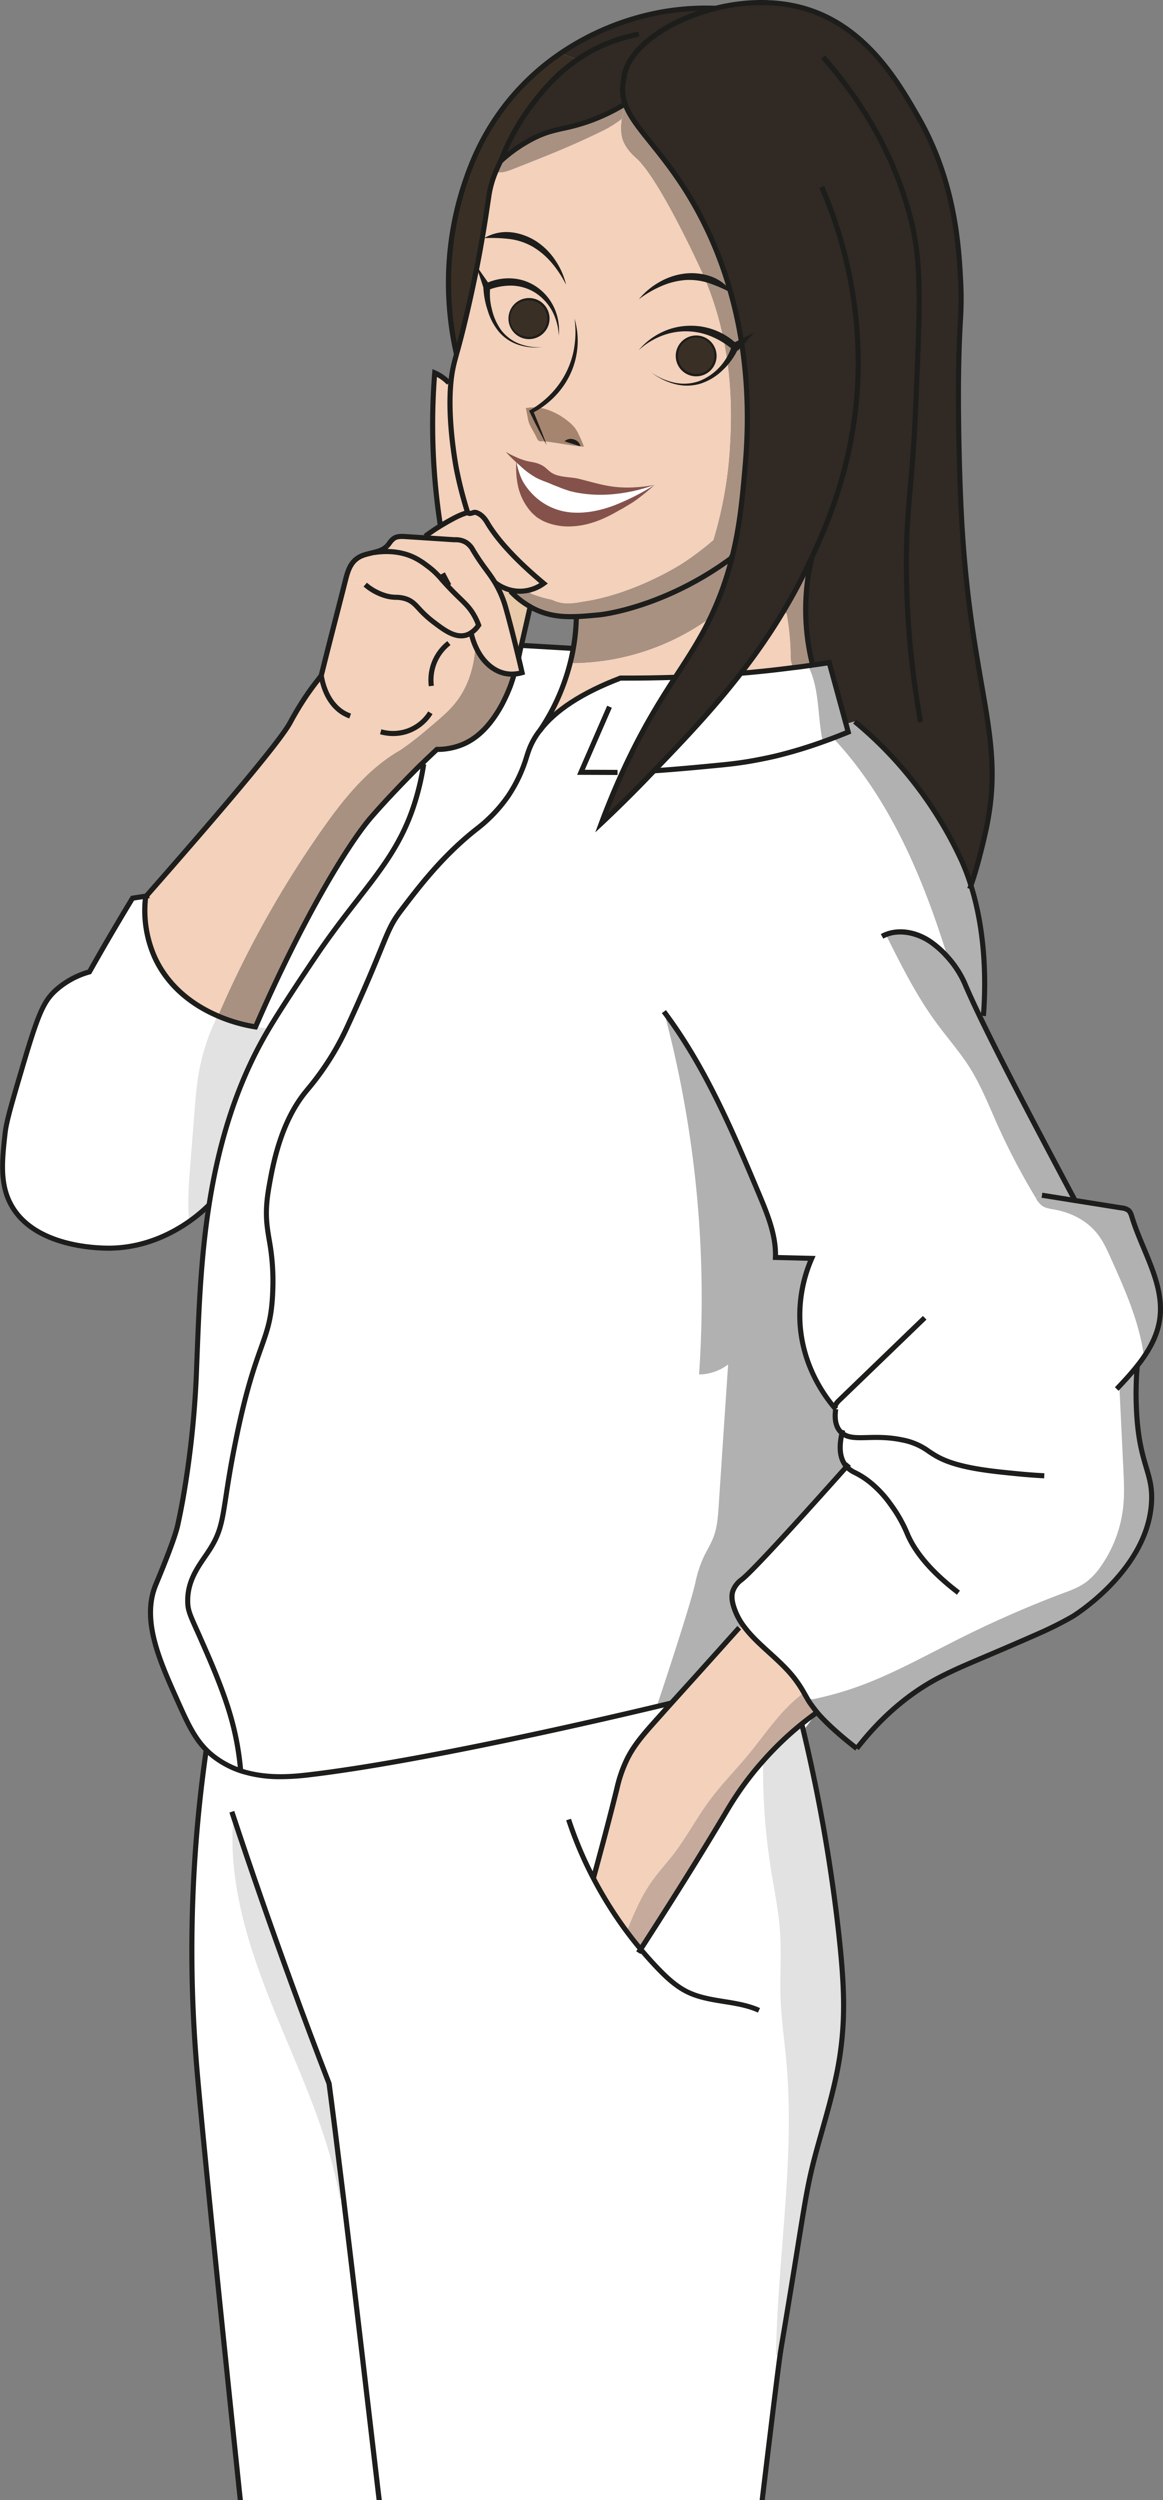 <svg xmlns="http://www.w3.org/2000/svg" viewBox="0 0 767.57 1649.98"><rect x="0" y="0" width="767.57" height="1649.98" fill="#808080" stroke="none"/><defs><style>.cls-1{fill:#fff;}.cls-2{fill:#b1b1b1;}.cls-3{fill:#302924;}.cls-4{fill:#e2e2e2;}.cls-5{fill:#a99182;}.cls-6{fill:#c6ab9d;}.cls-7{fill:#f3d1bb;}.cls-8{fill:#a6856f;}.cls-9{fill:#392f25;}.cls-10{fill:#e8c9a9;}.cls-11{fill:#1d1d1b;}.cls-12{fill:#85524b;}</style></defs><g id="PERSONAJES"><path class="cls-1" d="M514.83,1554.43c.27-2,.53-3.56.69-4.57,15.93-94.61,15.57-101.68,23.34-130.39,6-21.8,12.91-43.41,15.89-65.76,3.29-24.42,2.4-46.2-1.64-81.7a1096.45,1096.45,0,0,0-22.88-129.82l9-12.1c4.17,5.13,13.33,13.93,26.25,23.89,20.16-26,40.24-39.48,54.77-47,15.15-7.83,27.93-12.37,64.93-28.71A239.05,239.05,0,0,0,707.75,1067c4.43-2.53,49.76-32.29,52.24-75.34,1.2-20.41-8.38-24.75-10-62a218.06,218.06,0,0,1,.56-28.24,95.85,95.85,0,0,0,6.18-8.6,57.3,57.3,0,0,0,8.6-21.83c3.48-23.36-11.3-45-18.24-67.57a9.23,9.23,0,0,0-2.33-4.6,8.9,8.9,0,0,0-4.68-1.64c-10.19-1.64-20.47-3.29-30.69-4.87v-.06c-27.37-51.4-48.89-92.47-62.48-120.7l2.09-1.06c1-13,3.09-50-8.21-86.09,4.06-11.78,6.65-22.83,8.66-30.94,16.43-67.93-9.8-95.8-15.29-221.21-1.81-40.54-1.59-75.07-1.59-75.07.25-46.61,2.59-49.39,1.48-70.94-1.2-22.58-3.43-66.1-28-108.93-13-22.72-34.75-61-77.1-72.31C510.37.1,490.27,1,472,5.55V5.47a166.77,166.77,0,0,0-36.39,2.64,173.83,173.83,0,0,0-65.79,27.12,160.65,160.65,0,0,0-32.19,29c-20.05,23.75-28,47.14-32.1,59.81a211,211,0,0,0-4.24,109.84c-1.11,4.09-1.86,6.63-2.7,11.22-.44,2.48-.81,5.13-1,7.83l-1.31-.17a29.55,29.55,0,0,0-9.35-6.57,435.4,435.4,0,0,0,3.78,100.9c-3.09,1.9-6.48,4.18-10.1,6.88l-.06,1c-4.34-.28-8.71-.53-13.11-.83-2.48-.14-5.18-.25-7.33,1.05s-3.11,3.57-4.81,5.32c-2.26,2.28-5.32,3.29-8.58,4.09-3.67,1-7.6,1.59-10.69,3.74-5.29,3.59-6.77,9.66-8.27,15.53C224,399,218.43,420,212,445.81c-2.2,3.09-4.73,5.88-9.64,13a203.38,203.38,0,0,0-10.94,18.12c-4.73,8.77-26.78,36.9-95,114.5-3,.44-6.07.89-9,1.39-3.06,5-6.13,10-9.13,15.17q-10,16.92-19.27,33.44a55.79,55.79,0,0,0-22.28,12.14c-8,7.33-11.58,15.34-22.55,52.6-6.71,22.75-10,34.25-10.86,41.57-1.92,17.6-3.73,33.66,4,47.61,16.34,29.43,62.15,28.54,66.85,28.4,22.56-.69,40.18-10.08,51.48-18.18A106.2,106.2,0,0,0,138,795.22c-5.79,37.06-6.82,72.87-8.07,103.5a643.76,643.76,0,0,1-9.11,90.12c-.92,4.93-1.5,8.08-2,10.5,0,0-.76,3.79-1.59,7.55-2.28,10.19-13.45,36.7-14.45,39.09-9.5,23,2.59,50.15,14,75.54,6.51,14.53,11.16,25.09,19.43,33.33l-.05,0a924.18,924.18,0,0,0-9.27,152.86c.69,30.46,2.7,53.26,3.92,67.27,4.87,53.81,16.37,166,27.82,275H503.05C508.41,1605.39,512.9,1568.34,514.83,1554.43Zm-136-1125.6c-9.42-.56-24.14-2.29-33.57-2.84l-1.07-.25,5.75-25.34a19.51,19.51,0,0,0,2.14,1.2c9.3,4.66,18.08,5.68,28,5.32Z"/><path class="cls-2" d="M747.14,803.43c6.92,22.56,21.71,44.23,18.23,67.59a57.24,57.24,0,0,1-8.62,21.81l-2.14-.15c-3.39-22-12.6-42.53-21.72-62.8-2.34-5.23-4.73-10.46-8.21-15-6.78-9-17.43-14.54-28.49-16.53-3-.55-6.22-.9-8.66-2.74a15.52,15.52,0,0,1-3.89-4.88l4-1.85c7.28,1.15,14.5,2.29,21.77,3.49,10.21,1.59,20.47,3.24,30.68,4.88a8.91,8.91,0,0,1,4.68,1.64A9.46,9.46,0,0,1,747.14,803.43Z"/><path class="cls-2" d="M750,929.68c1.59,37.2,11.15,41.54,10,62-2.49,43-47.81,72.8-52.25,75.34a243.61,243.61,0,0,1-22.56,11.31c-37,16.33-49.8,20.87-64.94,28.69-14.54,7.52-34.61,21-54.78,47-12.9-10-22.06-18.78-26.24-23.91-3.39-4.18-5.28-7.07-5.28-7.07-.35-.55-.65-1.09-1-1.59l3.94-.05a222.9,222.9,0,0,0,30.32-8.62c20.67-7.57,40.09-18.18,59.77-28.14a717.71,717.71,0,0,1,73.85-32.86c5.53-2,11.16-4.09,15.94-7.57a44.78,44.78,0,0,0,10-10.76,83.83,83.83,0,0,0,14.64-40.14c.75-7.82.35-15.69,0-23.51q-1.27-26.44-2.54-52.79l-1.1-1c4.39-4.63,8.82-9.42,12.8-14.5A218.74,218.74,0,0,0,750,929.68Z"/><path class="cls-2" d="M625.47,631.82a65.66,65.66,0,0,1,11.06,17c2.64,6.28,6.12,13.9,10.41,22.76,13.59,28.24,35.11,69.32,62.5,120.72v.05c-7.27-1.2-14.49-2.34-21.77-3.49l-4,1.85a445.18,445.18,0,0,1-25.65-49c-5.53-12.4-10.56-25.1-17.73-36.65-6.62-10.56-14.94-19.92-22.31-30-13-17.68-22.86-37.41-32.72-57L582.1,618c10.1-5.57,23.25-2.74,32.66,4A63.89,63.89,0,0,1,625.47,631.82Z"/><path class="cls-3" d="M535.73,368c-1.3,2.69-2.49,5.13-3.59,7.47-4.73,9.86-9.86,19.22-15.19,28.14a398.31,398.31,0,0,1-27.88,40.59c-18.13,23.4-37.85,44.22-57.43,64.49-2.24,2.34-4.48,4.63-6.72,7-11.35,11.7-21.16,21.12-28,27.54,2.84-7.67,7.32-19.12,13.5-32.77,12.95-28.48,24.7-47.16,35.16-63.35,7.22-11.15,13.79-21.16,19.72-32.37,1.2-2.29,2.34-4.58,3.44-6.87A207,207,0,0,0,483,368.12c5.18-20.52,6.87-39.49,8.37-56.23,2.29-25.55,8.31-95.57-27.64-166.43-20.22-39.85-42.19-56.88-49.95-73.76a26.66,26.66,0,0,1-1.25-3.09,27.85,27.85,0,0,1-.85-16.33C412.92,33.5,439.46,13.73,472,5.56,490.26,1,510.38.08,529,5c42.33,11.3,64.09,49.6,77.09,72.31,24.55,42.83,26.79,86.35,28,108.91,1.09,21.57-1.25,24.36-1.5,71,0,0-.2,34.51,1.6,75.05,5.48,125.4,31.72,153.29,15.29,221.22-2,8.12-4.59,19.17-8.67,30.93A147,147,0,0,0,635,568.87a262,262,0,0,0-44-67,255.07,255.07,0,0,0-26.89-25.65l-5.78,1.59c-1.84-6.77-3.69-13.49-5.53-20.27l-5.53-20.17c-3.63.55-7.27,1.1-10.95,1.6a143.93,143.93,0,0,1-3.89-22.21A149.07,149.07,0,0,1,535.73,368Z"/><path class="cls-2" d="M640.81,584.41c11.31,36.05,9.26,73.11,8.22,86.1l-2.09,1c-4.29-8.86-7.77-16.48-10.41-22.76a65.66,65.66,0,0,0-11.06-17c-16.18-52-37.75-103.74-74.7-143.68l-3.19-.2c5.68-2.14,10-3.88,12.2-4.78-.49-1.79-.94-3.59-1.44-5.38l5.78-1.59A255.07,255.07,0,0,1,591,501.84a262,262,0,0,1,44,67A147,147,0,0,1,640.81,584.41Z"/><path class="cls-2" d="M536.33,438.94c3.68-.5,7.32-1.05,10.95-1.6l5.53,20.17c1.84,6.78,3.69,13.5,5.53,20.27.5,1.79.95,3.59,1.44,5.38-2.19.9-6.52,2.64-12.2,4.78l-4.23,1.55-.75-2.05c-3-15.53-1.84-32.17-8.56-46.51l-.2-1.64A21.6,21.6,0,0,0,536.33,438.94Z"/><path class="cls-2" d="M557.69,966.68a14.7,14.7,0,0,0,1,1.3c-38.5,43.18-63.5,70.22-69.38,74.65a16.23,16.23,0,0,0-5.42,6.82c-1.3,3.19-.85,6.83.1,10.16a42.62,42.62,0,0,0,7.12,14l-3.29.65c-14.84,16.58-29.68,33.06-44.52,49.6h-.05c-1.55.4-4.93,1.19-9.81,2.39v0c17.38-52.29,23.4-72.81,25.35-81.08a80.52,80.52,0,0,1,5.42-17.13c2.1-4.53,4.84-8.76,6.63-13.45,2.54-6.52,3-13.64,3.48-20.61q3.07-46.7,6.23-93.43a32.23,32.23,0,0,1-19.17,6.57,736.64,736.64,0,0,0,.24-97.06,732.81,732.81,0,0,0-23.4-142.38c27.34,36.35,45.22,78.73,62.85,120.62,5.58,13.34,11.3,27.19,10.76,41.63l23.95.6A93.46,93.46,0,0,0,528,872.71c1.59,30.28,17.78,50.6,23.56,57.27-.6,4-.85,10,2.59,14.29a7.47,7.47,0,0,0,1.59,1.55C553.06,957.07,555.25,963.2,557.69,966.68Z"/><path class="cls-4" d="M553.11,1272c4,35.51,4.93,57.27,1.64,81.67-3,22.36-9.91,44-15.88,65.79-7.77,28.69-7.42,35.76-23.36,130.38-.15,1-.4,2.54-.7,4.58l-2.64-.2c1-64.54,12.6-129,6.83-193.28-1-11.8-2.69-23.5-3.49-35.31-.15-2.19-.25-4.38-.35-6.57-.55-15.14.7-30.33-.45-45.47-.94-12.9-3.63-25.65-5.67-38.45a413,413,0,0,1-5.38-71l-1-.9a209.73,209.73,0,0,1,26.5-25.55A1095.94,1095.94,0,0,1,553.11,1272Z"/><path class="cls-5" d="M536.33,438.94a21.6,21.6,0,0,1-2.49.35c-3.64.54-7.27,1-11,1.44l-.3-2.29a17.83,17.83,0,0,1-.79-6.48,164.75,164.75,0,0,0-2.69-27L517,403.63c5.33-8.92,10.46-18.28,15.19-28.14,1.1-2.34,2.29-4.78,3.59-7.47a149.07,149.07,0,0,0-3.29,48.71A143.93,143.93,0,0,0,536.33,438.94Z"/><path class="cls-6" d="M533.94,1123s1.89,2.89,5.28,7.07c-3.09,2.19-6.48,4.73-10.06,7.62a209.73,209.73,0,0,0-26.5,25.55c-3.29,3.69-6.52,7.67-9.76,12a221.35,221.35,0,0,0-14.09,21.32c-11.26,19-28.49,47.26-56,89.89-3.29-4-6.52-8.07-9.61-12.25l.74-.55c4.39-10.66,8.87-21.36,15.39-30.83,4.68-6.87,10.36-12.94,15.44-19.52,8.47-11.15,15-23.65,23.36-34.91,8-10.91,17.63-20.57,26.19-31,11.21-13.64,21-28.88,35.16-39.44l1.1-.65c.85,1.45,1.54,2.74,2.39,4.19C533.29,1121.92,533.59,1122.46,533.94,1123Z"/><path class="cls-7" d="M530.6,1117.23l-1.1.65c-14.14,10.56-23.95,25.8-35.16,39.44-8.56,10.46-18.17,20.12-26.19,31-8.32,11.26-14.89,23.76-23.36,34.91-5.08,6.58-10.76,12.65-15.44,19.52-6.52,9.47-11,20.17-15.39,30.83l-.74.55a264.38,264.38,0,0,1-21.57-34.56c6.93-25.35,11.81-44.13,15.49-59.27a88.76,88.76,0,0,1,6.68-19.27c4.68-9.61,11.95-17.68,19.07-25.65,3.49-3.83,6.92-7.72,10.36-11.55h.05c14.84-16.54,29.68-33,44.52-49.6l3.29-.65c9.41,12.65,24.4,22.06,34,35.16A76.38,76.38,0,0,1,530.6,1117.23Z"/><path class="cls-7" d="M522.58,438.44l.3,2.29Q513,442,502.66,443.07c-4.53.45-9,.9-13.44,1.25l-.15-.1A398.31,398.31,0,0,0,517,403.63l2.15,1.29a164.75,164.75,0,0,1,2.69,27A17.83,17.83,0,0,0,522.58,438.44Z"/><path class="cls-5" d="M410.48,78.42A30.45,30.45,0,0,1,412,72.55l1.8-.85c7.76,16.88,29.73,33.91,49.95,73.76,36,70.86,29.93,140.88,27.64,166.43-1.5,16.74-3.19,35.71-8.37,56.23-2.54,1.84-5.58,4-9.16,6.42,0,0-1.4.9-2.74,1.8-40.74,26.14-75.35,29.43-75.35,29.43-5.53.5-10.61,1-15.44,1.14-10.06.4-18.93-.59-28.29-5.32a18,18,0,0,1-2.14-1.2,54.28,54.28,0,0,1-13-10.21l.2-.7a26.56,26.56,0,0,0,7.42.7,25.73,25.73,0,0,0,5.08-.8l.7,2.25a76.51,76.51,0,0,0,13.94,4.13,24.11,24.11,0,0,0,10.91,2.44,53.41,53.41,0,0,0,9.16-1.1c35.46-5.08,66.74-25.74,66.74-25.74a199.1,199.1,0,0,0,19.72-14.94,267,267,0,0,0,11-62.95c1.05-19.68,3.09-66.29-18.82-114.45-1-2.19-27.89-61.15-43.23-74.75-1.39-1.25-8.46-7.22-9.61-15.39a38.36,38.36,0,0,1,.1-9.56A5.81,5.81,0,0,1,410.48,78.42Z"/><path class="cls-7" d="M347,269.36c.45,2.14.85,4.29,1.25,6.43a24,24,0,0,0,1.14,4.23c.35.8.75,1.54,1.15,2.29.94,1.69,1.89,3.34,2.79,5,.54,1,1.24,3.14,2.34,3.74.89.49,2.59.2,3.58.29,1.7.2,3.39.4,5,.65,7.07,1,14.05,2.39,21.17,2.89a75.87,75.87,0,0,0-3.44-8,23.48,23.48,0,0,0-2.59-4.38,25.32,25.32,0,0,0-4.53-4.43,44.52,44.52,0,0,0-13.05-7.42A28.42,28.42,0,0,0,347,269.36ZM463,179c21.91,48.16,19.87,94.77,18.82,114.45a267,267,0,0,1-11,62.95,199.1,199.1,0,0,1-19.72,14.94S419.79,392,384.33,397.1a53.41,53.41,0,0,1-9.16,1.1,24.11,24.11,0,0,1-10.91-2.44,76.51,76.51,0,0,1-13.94-4.13l-.7-2.25a26.44,26.44,0,0,0,9.21-4.38c-21.06-17.63-31.32-30.38-36.7-39.19-1-1.65-3.39-6.23-8.12-7.62-1.49-.45-3.78,1.69-5.38.05a271.2,271.2,0,0,1-7.42-28.94s-6.07-31.07-3.63-56.42c.25-2.69.6-5.33,1-7.82.85-4.58,1.6-7.12,2.69-11.21,1.4-4.93,3.44-12.15,7.18-28.18,4.68-20.27,7.17-33.67,8.16-39,2-11.05,3.24-18.33,4-23.65,1.24-8.32,2-13.5,2.24-14.89a66.66,66.66,0,0,1,4.33-14.7l.75.3c3.53.6,7-.69,10.36-2,19.32-7.57,38.69-15.19,57.32-24.35a75.05,75.05,0,0,0,14.79-8.92,5.81,5.81,0,0,0-.2.9,38.36,38.36,0,0,0-.1,9.56c1.15,8.17,8.22,14.14,9.61,15.39C435.13,117.87,462,176.83,463,179Z"/><path class="cls-5" d="M473.88,374.54c3.58-2.39,6.62-4.58,9.16-6.42a207,207,0,0,1-14.29,39.74,157.72,157.72,0,0,1-89.85,29.88l-2.49-.65c.75-2.93,1.4-6,1.95-9.16a132.33,132.33,0,0,0,2-21c4.83-.15,9.91-.64,15.44-1.14,0,0,34.61-3.29,75.35-29.43C472.48,375.44,473.88,374.54,473.88,374.54Z"/><path class="cls-3" d="M381.15,39.28l-11.31-4A173.69,173.69,0,0,1,435.63,8.1,168.16,168.16,0,0,1,472,5.46v.1c-32.57,8.17-59.11,27.94-60.31,46.72a27.85,27.85,0,0,0,.85,16.33,127.19,127.19,0,0,1-23.36,11.26C373.53,85.54,365.66,84.6,353,90.82a96.44,96.44,0,0,0-22.46,15.44,147.35,147.35,0,0,1,20.17-36.65C356.39,62.09,365.91,49.74,381.15,39.28Z"/><path class="cls-7" d="M468.75,407.86c-1.1,2.29-2.24,4.58-3.44,6.87-5.93,11.21-12.5,21.22-19.72,32.37l-.15-.1q-18.53.6-36,.5c-29,11.11-44.67,23.36-53.14,34.61a141.29,141.29,0,0,0,20.07-45l2.49.65a157.72,157.72,0,0,0,89.85-29.88Z"/><path class="cls-5" d="M413.82,71.7l-1.8.85a30.45,30.45,0,0,0-1.54,5.87,75.05,75.05,0,0,1-14.79,8.92c-18.63,9.16-38,16.78-57.32,24.35-3.34,1.3-6.83,2.59-10.36,2l-.75-.3c.95-2.29,2-4.68,3.24-7.12A96.44,96.44,0,0,1,353,90.82c12.7-6.22,20.57-5.28,36.25-10.95a127.19,127.19,0,0,0,23.36-11.26A26.66,26.66,0,0,0,413.82,71.7Z"/><path class="cls-8" d="M382,286.84a75.87,75.87,0,0,1,3.44,8c-7.12-.5-14.1-1.89-21.17-2.89-1.64-.25-3.33-.45-5-.65-1-.09-2.69.2-3.58-.29-1.1-.6-1.8-2.69-2.34-3.74-.9-1.64-1.85-3.29-2.79-5-.4-.75-.8-1.49-1.15-2.29a24,24,0,0,1-1.14-4.23c-.4-2.14-.8-4.29-1.25-6.43a28.42,28.42,0,0,1,14.84,1.25A44.52,44.52,0,0,1,374.92,278a25.32,25.32,0,0,1,4.53,4.43A23.48,23.48,0,0,1,382,286.84Z"/><path class="cls-9" d="M369.84,35.24l11.31,4c-15.24,10.46-24.76,22.81-30.48,30.33a147.35,147.35,0,0,0-20.17,36.65c-1.2,2.44-2.29,4.83-3.24,7.12a66.66,66.66,0,0,0-4.33,14.7c-.2,1.39-1,6.57-2.24,14.89-.8,5.32-2,12.6-4,23.65-1,5.38-3.48,18.78-8.16,39-3.74,16-5.78,23.25-7.18,28.18A211.1,211.1,0,0,1,305.55,124c4.13-12.65,12.05-36,32.12-59.81A160.67,160.67,0,0,1,369.84,35.24Z"/><path class="cls-7" d="M358.83,385a26.44,26.44,0,0,1-9.21,4.38,25.73,25.73,0,0,1-5.08.8,26.56,26.56,0,0,1-7.42-.7,28.57,28.57,0,0,1-10.56-5.13c-4.13-6.82-8.81-11.75-14.49-21.36a13.1,13.1,0,0,0-4.88-5.18c-3-1.74-6.08-1.49-7.57-1.59-6.32-.4-12.7-.85-19.07-1.25l.05-1c3.63-2.69,7-5,10.11-6.88s5.72-3.38,8-4.58a49.57,49.57,0,0,1,9.91-4.23c1.6,1.64,3.89-.5,5.38-.05,4.73,1.39,7.12,6,8.12,7.62C327.51,354.62,337.77,367.37,358.83,385Z"/><path class="cls-10" d="M349.92,400.39c-1.89,8.47-3.83,16.88-5.78,25.35-.64,2.79-1.24,5.63-1.89,8.42-1.79-7.47-4-16.54-6.77-26.85-1.75-6.42-2.14-7.72-2.54-9a69.1,69.1,0,0,0-6.38-14,28.57,28.57,0,0,0,10.56,5.13l-.2.7A54.28,54.28,0,0,0,349.92,400.39Z"/><path class="cls-7" d="M342.25,434.16c.9,3.63,1.64,6.92,2.29,9.81a25.31,25.31,0,0,1-5.28.89,21.53,21.53,0,0,1-5.72-.35c-8.17-1.64-15.09-8-19.28-17a45.85,45.85,0,0,1-3.09-8.86l-.54-.85a17.65,17.65,0,0,0,5.28-5.23,41.5,41.5,0,0,0-2.84-6.22c-3.34-5.93-6.53-8.47-12.4-14.3-10.86-10.75-10.91-12.9-18.63-18.62a52.38,52.38,0,0,0-8.12-5.23c-4.43-2.24-13.49-5.68-27.14-3.54l-.05-.1c3.24-.79,6.33-1.79,8.57-4.08,1.69-1.74,2.79-4,4.83-5.33s4.83-1.19,7.32-1.05c4.38.3,8.76.55,13.1.85,6.37.4,12.75.85,19.07,1.25,1.49.1,4.53-.15,7.57,1.59a13.1,13.1,0,0,1,4.88,5.18c5.68,9.61,10.36,14.54,14.49,21.36a69.1,69.1,0,0,1,6.38,14c.4,1.24.79,2.54,2.54,9C338.22,417.62,340.46,426.69,342.25,434.16Z"/><path class="cls-5" d="M339.26,444.86v.1c-.6,2.14-1.44,4.93-2.64,8.17a117.07,117.07,0,0,1-5.43,11.9c-9.66,17.73-19.57,23.61-25.79,26.25a44,44,0,0,1-17.13,3.33c-2.39,2.25-5.58,5.23-9.37,8.92-.54.5-1.09,1-1.64,1.54,0,0-18.08,17.78-32.42,34.37-14.49,16.78-45.27,66.68-76.3,138.3a104.33,104.33,0,0,1-24.7-7.18l.5-1.19A684.76,684.76,0,0,1,212,548.2c14.39-20.57,30.48-40.84,52.24-53.24a193.24,193.24,0,0,0,17.13-13.19c10-8.37,15.89-13.3,20.82-20.12,3.93-5.53,10.16-16.34,11.4-33.82l.65-.3c4.19,9,11.11,15.34,19.28,17A21.53,21.53,0,0,0,339.26,444.86Z"/><path class="cls-7" d="M212,445.81C218.44,420,224,399,227.76,383.86l13.29,2A36.4,36.4,0,0,0,253.9,393c6.18,1.89,8,.6,12.9,1.89,8.07,2.19,8.17,7.17,19.52,15.74,6.83,5.18,13.9,10.46,21,8.62a11.67,11.67,0,0,0,3.29-1.45l.54.85a45.85,45.85,0,0,0,3.09,8.86l-.65.3c-1.24,17.48-7.47,28.29-11.4,33.82-4.93,6.82-10.81,11.75-20.82,20.12A193.24,193.24,0,0,1,264.26,495c-21.76,12.4-37.85,32.67-52.24,53.24a684.76,684.76,0,0,0-67.68,121.17l-.5,1.19c-.2-.1-.45-.2-.65-.29-14.44-6.28-31.37-17.63-40.83-37.85a75.92,75.92,0,0,1-6.28-40.54c.15-.15.25-.3.4-.45,68.18-77.59,90.24-105.73,95-114.49a201.71,201.71,0,0,1,11-18.13C207.29,451.69,209.83,448.9,212,445.81Z"/><path class="cls-7" d="M313.07,406.37a41.5,41.5,0,0,1,2.84,6.22,17.65,17.65,0,0,1-5.28,5.23,11.67,11.67,0,0,1-3.29,1.45c-7.12,1.84-14.19-3.44-21-8.62-11.35-8.57-11.45-13.55-19.52-15.74-4.93-1.29-6.72,0-12.9-1.89a36.4,36.4,0,0,1-12.85-7.17l-13.29-2c1.49-5.88,3-12,8.26-15.54,3.09-2.14,7-2.79,10.71-3.74l.05.1c13.65-2.14,22.71,1.3,27.14,3.54a52.38,52.38,0,0,1,8.12,5.23c7.72,5.72,7.77,7.87,18.63,18.62C306.54,397.9,309.73,400.44,313.07,406.37Z"/><path class="cls-7" d="M301.21,309.3a271.2,271.2,0,0,0,7.42,28.94,49.57,49.57,0,0,0-9.91,4.23c-2.29,1.2-5,2.74-8,4.58a434.8,434.8,0,0,1-3.79-100.9,29.63,29.63,0,0,1,9.36,6.58l1.3.15C295.14,278.23,301.21,309.3,301.21,309.3Z"/><path class="cls-4" d="M226.71,1450.61l-2.39.3c-7.57-43.48-27-83.82-43.63-124.71-16.48-40.59-30.52-83.81-26.64-127.39q18,54.32,38.45,110.46,12.17,33.46,24.7,65.84C219.74,1394,223,1420,226.71,1450.61Z"/><path class="cls-4" d="M168.54,677.74l9,1.19c-22.21,37.25-33.47,77.44-39.55,116.29a102.09,102.09,0,0,1-12.3,10.36l-1-1.45c-1-11.75,0-23.6.89-35.41.9-11.3,1.8-22.56,2.69-33.86.7-9.12,1.45-18.23,3-27.19a140,140,0,0,1,11.16-34.86l.74-2.54c.2.09.45.19.65.29A104.33,104.33,0,0,0,168.54,677.74Z"/><path class="cls-11" d="M72,825.47c-10.93,0-50.85-1.93-66-29.29-8-14.38-6.18-31-4.24-48.52.82-7.55,4.12-18.95,10.92-42,10.93-37.17,14.6-45.65,23-53.36A57.23,57.23,0,0,1,57.9,640c6.23-11.1,12.61-22.15,19-32.86,3-5.12,6.08-10.21,9.12-15.2l.4-.66.76-.13c3-.5,6-.95,9.09-1.4l1.94-.29.51,3.32-1.94.3c-2.78.41-5.56.82-8.29,1.27-2.9,4.76-5.84,9.61-8.69,14.5C73.3,619.75,66.82,631,60.5,642.25l-.34.6-.66.2a53.93,53.93,0,0,0-21.6,11.78C30,662,26.53,670.24,15.82,706.65c-6.74,22.82-10,34.11-10.8,41.29-2,17.83-3.66,33.16,3.83,46.61,15.7,28.28,60.27,27.68,65.31,27.52,22.19-.68,39.75-10.09,50.57-17.86A100.82,100.82,0,0,0,136.82,794l2.38,2.38a103.49,103.49,0,0,1-12.5,10.53c-11.21,8-29.39,17.78-52.43,18.5C73.81,825.45,73,825.47,72,825.47Z"/><path class="cls-11" d="M299.67,234.23a212.1,212.1,0,0,1-4.77-31.63A209.65,209.65,0,0,1,304,123.47c3.8-11.64,11.71-35.85,32.43-60.38a163,163,0,0,1,32.51-29.24,175.9,175.9,0,0,1,66.44-27.4,168.31,168.31,0,0,1,36.76-2.67L472,7.15a164.87,164.87,0,0,0-36,2.61,172.43,172.43,0,0,0-65.15,26.87A159.29,159.29,0,0,0,339,65.27c-20.29,24-28.07,47.81-31.8,59.24a209.54,209.54,0,0,0-4.2,109Z"/><path class="cls-11" d="M376.64,408.67c-10,0-17.7-1.73-25.34-5.58a19.4,19.4,0,0,1-2.29-1.28,55.22,55.22,0,0,1-13.31-10.47l2.44-2.32a52.18,52.18,0,0,0,12.6,9.9,18.51,18.51,0,0,0,2,1.14c8.07,4.08,16.29,5.62,27.51,5.17,4.27-.13,8.78-.54,13.55-1l1.81-.17c.33,0,34.71-3.57,74.59-29.17,1.33-.89,2.74-1.79,2.74-1.79,3.16-2.11,5.88-4.06,8.39-5.87v-.82l1.73-.05v1.68l1.63.05V369l-.69.5c-2.73,2-5.68,4.11-9.22,6.46,0,0-1.41.91-2.74,1.8-40.64,26.08-75.77,29.67-76.12,29.7l-1.81.17c-4.83.44-9.39.85-13.74,1C379.11,408.65,377.86,408.67,376.64,408.67Z"/><path class="cls-11" d="M307,338.74a270.9,270.9,0,0,1-7.47-29.11c-.06-.32-6.09-31.61-3.66-56.91.26-2.79.62-5.47,1.07-8,.75-4,1.43-6.59,2.3-9.8l.42-1.54c1.37-4.85,3.43-12.14,7.16-28.14,4.71-20.39,7.21-33.89,8.15-39,1.75-9.5,3.07-17.22,4-23.6l1.57-10.41c.35-2.3.58-3.81.67-4.47a68.6,68.6,0,0,1,4.44-15.1c.91-2.2,2-4.63,3.29-7.22l3,1.48c-1.24,2.53-2.31,4.89-3.19,7a64.76,64.76,0,0,0-4.23,14.31c-.09.64-.32,2.16-.67,4.48l-1.57,10.39c-1,6.42-2.28,14.18-4,23.72-.95,5.1-3.46,18.64-8.19,39.11-3.74,16.08-5.81,23.42-7.19,28.27l-.41,1.53c-.88,3.26-1.52,5.62-2.24,9.53-.43,2.38-.78,5-1,7.66-2.38,24.82,3.56,55.64,3.62,56a267.12,267.12,0,0,0,7.37,28.75Z"/><path class="cls-11" d="M326.43,112.27l2.49-6.6a149.4,149.4,0,0,1,20.4-37.07c5.31-7,15.19-19.95,30.87-30.71a104,104,0,0,1,17.47-9.72,110.5,110.5,0,0,1,23.71-7.28L422,24.2a107.07,107.07,0,0,0-23,7.06,99.78,99.78,0,0,0-16.9,9.41c-15.24,10.45-24.9,23.14-30.09,30a145.63,145.63,0,0,0-17.36,29.87,96.87,96.87,0,0,1,17.56-11.19c7.24-3.54,13.07-4.85,19.24-6.23a127.73,127.73,0,0,0,17.19-4.8,125.33,125.33,0,0,0,23-11.1L413.46,70a129.64,129.64,0,0,1-23.67,11.41,134.57,134.57,0,0,1-17.61,4.92c-6.23,1.39-11.61,2.59-18.48,6a95.06,95.06,0,0,0-22.07,15.17Z"/><path class="cls-11" d="M641.61,587.13l-3.19-1.06c.13-.4.27-.78.42-1.16s.26-.68.37-1c3.73-10.72,6.16-20.69,8.12-28.71l.51-2.09c9.26-38.27,4.89-63.47-1.72-101.61-5-28.92-11.25-64.91-13.61-119.13-1.78-40.12-1.6-74.79-1.6-75.14.13-23.23.77-35.71,1.25-44.82a218.42,218.42,0,0,0,.25-26c-1.23-23.12-3.49-65.81-27.77-108.17l-.17-.29C591.59,55.37,570,17.72,528.57,6.64,511.39,2.09,492,2.28,472.44,7.2c-32.53,8.15-57.92,27.58-59,45.18L410,52.17c1.23-19.31,27.13-39.6,61.58-48.24,20.09-5.05,40.08-5.24,57.82-.54,42.83,11.44,64.82,49.85,77.95,72.81l.17.29c24.68,43.05,27,86.26,28.2,109.47a222.78,222.78,0,0,1-.24,26.59c-.47,9.08-1.12,21.51-1.24,44.67,0,.34-.18,34.94,1.59,75,2.36,54,8.58,89.88,13.57,118.7,6.68,38.56,11.1,64,1.67,103L650.6,556c-2,8.08-4.43,18.14-8.2,29-.12.37-.27.76-.41,1.14S641.73,586.78,641.61,587.13Z"/><path class="cls-11" d="M185.22,1174.26a85.35,85.35,0,0,1-26.92-4,63.07,63.07,0,0,1-17.2-8.91c-12.46-9.18-17.65-20.78-25.51-38.33l-.38-.83c-11.68-26.13-23.75-53.14-14-76.88l.17-.41c3.61-8.64,12.23-29.7,14.18-38.41.85-3.72,1.59-7.47,1.59-7.48.5-2.44,1.09-5.57,2-10.49a628.22,628.22,0,0,0,9-87.1l.41-10.19c1.15-29.1,2.46-62.08,7.79-96.29,7.16-45.8,20.17-84,39.76-116.89,8.48-14.27,24.17-37.72,30.53-47.14,10.23-15.22,19.72-27.41,28.1-38.18,16.26-20.89,29.1-37.39,37.23-62.89a168.11,168.11,0,0,0,6-25.79l3.32.52a171.56,171.56,0,0,1-6.13,26.3c-8.32,26.07-21.32,42.78-37.78,63.93-8.35,10.72-17.81,22.87-28,38-6.34,9.4-22,32.79-30.43,47-19.36,32.48-32.23,70.32-39.32,115.69-5.31,34-6.61,66.89-7.76,95.9l-.4,10.19a633.35,633.35,0,0,1-9,87.57c-.9,5-1.5,8.1-2,10.55,0,0-.75,3.8-1.6,7.56-2,9-10.72,30.24-14.37,39l-.16.4c-9.24,22.39,2.54,48.74,13.93,74.21l.37.84c7.64,17.06,12.69,28.33,24.44,37a59.65,59.65,0,0,0,16.27,8.43c17.2,5.75,35.5,3.57,45.33,2.41,74.78-8.94,193.68-36.62,228.35-44.89l5.62-1.36c1.9-.46,3.31-.8,4.16-1l.84,3.26-4.21,1-5.62,1.36c-34.72,8.29-153.78,36-228.74,45A162.85,162.85,0,0,1,185.22,1174.26Z"/><rect class="cls-11" x="360.11" y="410.37" width="3.37" height="33.17" transform="translate(-85.61 763.14) rotate(-86.64)"/><path class="cls-11" d="M605.94,476.79a589.73,589.73,0,0,1-9.39-105.14c0-20.71,1.12-33.29,2.52-49.21,1.23-14.13,2.63-30.14,3.7-56.33l.25-5.85c2.41-56.52,3.61-84.89-2.69-111.68C591.17,109.34,571.55,72.42,542,38.85l2.52-2.23c29.89,34,49.76,71.41,59.05,111.19,6.4,27.24,5.19,55.76,2.78,112.59l-.25,5.85c-1.08,26.27-2.48,42.32-3.72,56.48-1.39,15.84-2.48,28.36-2.51,48.93a587.63,587.63,0,0,0,9.34,104.53Z"/><path class="cls-11" d="M431.76,510.39l-.23-3.36c15.15-1,30.23-2.45,44.37-3.83,6.53-.64,12.07-1.35,17.43-2.23.09,0,9.16-1.51,18.31-3.66a304.26,304.26,0,0,0,31.14-9.41l4.22-1.54c4.63-1.74,8.37-3.23,10.77-4.2-.11-.42-.22-.84-.34-1.26-.23-.89-.46-1.78-.71-2.67l-10.66-39c-3.16.47-6.31.94-9.51,1.37a21,21,0,0,1-2.61.37c-4.05.61-7.55,1.07-10.88,1.43-7.36.94-14,1.71-20.23,2.34l-1.11.11c-4.16.42-8.24.82-12.37,1.14l-.27-3.35c4.11-.32,8.17-.72,12.31-1.14l1.11-.1c6.2-.63,12.8-1.4,20.17-2.34,3.31-.36,6.77-.81,10.92-1.44a21.06,21.06,0,0,0,2.24-.3c3.95-.55,7.58-1.09,11.2-1.64l1.48-.22L560,477.34c.25.9.49,1.8.73,2.7s.47,1.78.72,2.67l.4,1.44-1.39.57c-2.2.9-6.55,2.65-12.24,4.8l-4.25,1.55a310.53,310.53,0,0,1-31.52,9.52c-9.26,2.17-18.45,3.69-18.54,3.7-5.43.89-11,1.61-17.64,2.26C462.06,507.93,447,509.37,431.76,510.39Z"/><path class="cls-11" d="M357.69,483.13l-2.69-2c10.19-13.54,28.31-25.37,53.88-35.17l.29-.11h.32c12,.05,24.07-.12,35.9-.5l.1,3.37c-11.76.38-23.77.54-35.7.5C385,458.73,367.45,470.15,357.69,483.13Z"/><path class="cls-11" d="M157.15,1168.82a184.36,184.36,0,0,0-6.56-35.68c-5-17.39-13.23-36.17-18.15-47.4-1.65-3.78-3-6.89-4.22-9.52-4.48-10-6-13.38-6-19.53-.13-13,6.13-22.15,11.66-30.25,1-1.4,1.89-2.76,2.75-4.09,7.17-11,8.24-18,10.83-34.87,1.35-8.84,3-19.84,6.17-35.42,6.85-34.26,12.73-50.75,17-62.79,4.49-12.6,7.19-20.2,7.74-38.38A148.72,148.72,0,0,0,176,818.46c-1.66-10-3.09-18.67-.1-35.54,2.43-13.83,7.49-42.63,24.66-63.57l1-1.25a185.16,185.16,0,0,0,17-23.85,183.5,183.5,0,0,0,9.23-17.62c11.61-25.26,17.8-40.45,21.9-50.5,5.4-13.23,7.42-18.18,13.55-26.21,12-15.8,27-35.47,48.89-53l.84-.67A96.85,96.85,0,0,0,334,524.44a94.82,94.82,0,0,0,12.1-25.84c.42-1.29.79-2.44,1.15-3.45a49.53,49.53,0,0,1,7.67-14l2.67,2.05a46.58,46.58,0,0,0-7.17,13c-.35,1-.71,2.11-1.12,3.36a97.54,97.54,0,0,1-12.52,26.71,99.7,99.7,0,0,1-21.62,22.56l-.83.66C292.76,566.82,277.92,586.3,266,602c-5.87,7.67-7.84,12.51-13.11,25.44-4.11,10.08-10.32,25.31-22,50.64a181.63,181.63,0,0,1-26.75,42.21l-1,1.23c-16.61,20.26-21.56,48.47-23.95,62-2.89,16.3-1.57,24.29.11,34.4A151.88,151.88,0,0,1,181.73,851c-.57,18.7-3.5,26.94-7.94,39.4-4.26,11.94-10.09,28.3-16.89,62.32-3.11,15.5-4.8,26.47-6.15,35.27-2.58,16.86-3.76,24.55-11.32,36.19-.88,1.35-1.83,2.74-2.8,4.16-5.25,7.69-11.2,16.39-11.08,28.32,0,5.45,1.25,8.15,5.74,18.18,1.19,2.64,2.58,5.77,4.23,9.55,5,11.3,13.25,30.22,18.3,47.82a188.38,188.38,0,0,1,6.69,36.33Z"/><path class="cls-11" d="M392.86,549.36l2.49-6.72c4-10.77,8.55-21.83,13.55-32.88,12.69-27.93,23.93-46,35.28-63.57l1.34-2.08C452.1,434,458.3,424.39,463.82,414q1.77-3.4,3.41-6.82a204.27,204.27,0,0,0,14.18-39.42c5.14-20.39,6.83-39.28,8.32-55.95,2.1-23.43,8.49-94.68-27.46-165.54-11.81-23.27-24.14-38.61-34-50.93-7.07-8.79-12.65-15.74-15.94-22.89A27.42,27.42,0,0,1,411,69.14a29.36,29.36,0,0,1-.89-17.24l3.28.76A26.1,26.1,0,0,0,414.15,68,25.39,25.39,0,0,0,415.33,71c3.13,6.79,8.6,13.59,15.52,22.2,10,12.45,22.45,27.94,34.42,51.51,36.39,71.73,29.93,143.7,27.81,167.35-1.5,16.81-3.2,35.85-8.41,56.49a207.08,207.08,0,0,1-14.41,40.06c-1.1,2.31-2.25,4.61-3.46,6.92-5.59,10.58-11.84,20.22-18.45,30.43L447,448c-11.27,17.45-22.44,35.41-35,63.13-3.91,8.63-7.54,17.28-10.84,25.78,7.85-7.51,15.29-14.89,22.59-22.42l6.72-7c19.87-20.58,39.2-41,57.31-64.37a394.13,394.13,0,0,0,27.77-40.42c5.73-9.59,10.68-18.75,15.12-28q1.17-2.49,2.5-5.23l1.08-2.24,3,1.46L536.16,371c-.88,1.83-1.71,3.55-2.49,5.21-4.49,9.36-9.49,18.61-15.27,28.29a398.14,398.14,0,0,1-28,40.76c-18.2,23.51-37.6,44-57.53,64.63l-6.72,7c-9,9.27-18.16,18.29-28.05,27.61Z"/><path class="cls-11" d="M537.25,368.64l-3-1.44c12.4-26.28,29-67.44,30.42-121.14A291,291,0,0,0,540.76,124l3.09-1.33A294.22,294.22,0,0,1,568,246.15C566.61,300.48,549.79,342.08,537.25,368.64Z"/><path class="cls-11" d="M289,347.31A436,436,0,0,1,285.24,246l.2-2.43,2.2,1a30.81,30.81,0,0,1,9.89,7L295,253.86a25.24,25.24,0,0,0-6.63-5.06,432.76,432.76,0,0,0,4,98Z"/><path class="cls-11" d="M169.57,679.6l-1.29-.2a106.59,106.59,0,0,1-25.1-7.29l-.74-.34c-13.43-5.83-31.62-17.3-41.61-38.64a77.43,77.43,0,0,1-6.42-41.44l.07-.59.41-.41a5.87,5.87,0,0,1,.4-.45c56.91-64.77,88.79-103.19,94.68-114.1l.17-.32A205.8,205.8,0,0,1,201,457.87c3.16-4.61,5.33-7.4,7.08-9.65.88-1.14,1.65-2.12,2.37-3.13,3.76-15.13,7.22-28.58,10.19-40.16,2.08-8.09,3.92-15.28,5.47-21.48s3.21-12.62,9-16.52c2.79-1.94,6.11-2.74,9.31-3.51.65-.15,1.29-.3,1.92-.47,3.35-.82,5.95-1.75,7.78-3.63l2.41,2.36c-2.66,2.71-6.23,3.76-9.37,4.54l-1.95.48c-3,.72-5.91,1.41-8.2,3-4.7,3.2-6.08,8.62-7.54,14.37-1.6,6.4-3.45,13.59-5.53,21.7-3,11.65-6.47,25.2-10.26,40.45l-.26.56c-.8,1.14-1.65,2.23-2.64,3.51-1.72,2.21-3.86,5-6.95,9.47a201.42,201.42,0,0,0-10.69,17.65l-.18.33c-6.1,11.29-37.23,48.85-95.19,114.8l0,.06a74,74,0,0,0,6.19,39.1c9.54,20.39,27,31.38,40,37l.73.34a103,103,0,0,0,22.93,6.8c29.74-68.42,60.22-119.2,76-137.52,14.23-16.45,32.34-34.29,32.52-34.47.56-.55,1.12-1.07,1.69-1.59,3.75-3.65,7-6.65,9.34-8.89l.49-.46h.67a42.2,42.2,0,0,0,16.47-3.2c9.7-4.11,17.87-12.45,25-25.5a116.66,116.66,0,0,0,5.33-11.7c1-2.62,1.82-5.25,2.59-8l3.24.91c-.79,2.85-1.67,5.57-2.68,8.29a117.63,117.63,0,0,1-5.52,12.12c-7.5,13.75-16.2,22.58-26.63,27a45.28,45.28,0,0,1-17.11,3.46c-2.33,2.18-5.34,5-8.86,8.45-.57.51-1.1,1-1.63,1.52-.19.19-18.21,17.94-32.34,34.28-15.75,18.24-46.26,69.16-76,137.86Z"/><path class="cls-11" d="M259.52,485.79a32.59,32.59,0,0,1-8.7-1.21l.89-3.24a27.74,27.74,0,0,0,16.4-.32,27.4,27.4,0,0,0,14.49-11.49l2.87,1.76a30.82,30.82,0,0,1-16.29,12.92A30.36,30.36,0,0,1,259.52,485.79Z"/><path class="cls-11" d="M343.26,391.9a29.09,29.09,0,0,1-6.51-.78,30.29,30.29,0,0,1-11.21-5.43l2-2.68a26.93,26.93,0,0,0,9.94,4.84,24.8,24.8,0,0,0,6.93.65A25.11,25.11,0,0,0,356,384.85c-16.58-14.06-28.47-26.9-35.35-38.17l-.26-.43c-1-1.74-3.15-5.35-6.89-6.45a4.58,4.58,0,0,0-1.07.28c-1.26.4-3.36,1.07-5-.67l2.41-2.34c.19.19.51.16,1.61-.2a5,5,0,0,1,3.05-.29c5,1.47,7.69,6,8.83,8l.24.4c6.92,11.33,19.14,24.38,36.34,38.77l1.65,1.38-1.73,1.27A28.33,28.33,0,0,1,350,391a27.41,27.41,0,0,1-5.4.84C344.18,391.89,343.72,391.9,343.26,391.9Z"/><path class="cls-11" d="M281.6,355.28l-2-2.71c3.57-2.64,7-5,10.23-6.95s5.85-3.46,8.12-4.64a51.06,51.06,0,0,1,10.27-4.37l.83,3.26A48.11,48.11,0,0,0,299.5,344c-2.17,1.14-4.84,2.66-7.92,4.53S285.1,352.69,281.6,355.28Z"/><path class="cls-11" d="M294.81,387.2c-1.45-2.65-2.85-5.3-4.2-7.9l3-1.55c1.34,2.58,2.73,5.21,4.17,7.84Z"/><path class="cls-11" d="M337.7,446.6a21.85,21.85,0,0,1-4.51-.44c-8.48-1.7-15.94-8.24-20.45-17.92a47.18,47.18,0,0,1-3.2-9.18l3.27-.78a44.28,44.28,0,0,0,3,8.53c4.07,8.71,10.66,14.56,18.09,16.05a19.6,19.6,0,0,0,5.29.32,23.68,23.68,0,0,0,3.38-.45c-.56-2.47-1.19-5.21-1.92-8.17-2.26-9.39-4.47-18.16-6.77-26.82-1.69-6.22-2.11-7.6-2.52-8.88a67.57,67.57,0,0,0-6.21-13.64c-1.79-3-3.72-5.6-5.77-8.4a148.71,148.71,0,0,1-8.73-13,11.32,11.32,0,0,0-4.27-4.58,11.78,11.78,0,0,0-5.93-1.34l-.91,0-9.19-.61-9.88-.64-6.73-.44c-2.12-.13-4.25-.26-6.38-.41-2.48-.15-4.68-.19-6.33.81a11.29,11.29,0,0,0-2.63,2.8,23.86,23.86,0,0,1-1.87,2.26l-2.41-2.34a21,21,0,0,0,1.59-1.94,13.77,13.77,0,0,1,3.55-3.64c2.71-1.64,5.95-1.45,8.32-1.31l6.37.42,6.74.43,9.89.65,9.18.6.78,0a15.09,15.09,0,0,1,7.52,1.78,14.74,14.74,0,0,1,5.52,5.83,145.23,145.23,0,0,0,8.51,12.65c2.1,2.86,4.07,5.57,5.94,8.65a70.9,70.9,0,0,1,6.53,14.33c.43,1.34.86,2.76,2.57,9.06,2.31,8.7,4.53,17.49,6.79,26.89.89,3.64,1.64,6.94,2.29,9.84l.35,1.55-1.53.44a26.62,26.62,0,0,1-5.63,1C338.78,446.58,338.23,446.6,337.7,446.6Z"/><path class="cls-11" d="M304.37,421.32c-6.77,0-13.25-4.92-19.06-9.33a70.4,70.4,0,0,1-10.13-9.3c-2.92-3.13-4.67-5-8.82-6.15a20.72,20.72,0,0,0-5.05-.65,27.29,27.29,0,0,1-7.9-1.26,37.89,37.89,0,0,1-13.45-7.5l2.19-2.56a34.53,34.53,0,0,0,12.25,6.84,23.47,23.47,0,0,0,7,1.12,24,24,0,0,1,5.8.75c5.09,1.39,7.32,3.79,10.41,7.12a69,69,0,0,0,9.7,8.91c6.47,4.91,13.16,10,19.58,8.33a10.37,10.37,0,0,0,2.81-1.24,15.25,15.25,0,0,0,4.29-4.06,40,40,0,0,0-2.42-5.15c-2.64-4.69-5.15-7.13-9.3-11.16-.87-.84-1.8-1.75-2.82-2.76-4.52-4.48-7.17-7.46-9.29-9.86A51,51,0,0,0,281,374.8l-.59-.43a46.33,46.33,0,0,0-7.27-4.64c-7.4-3.74-16.43-4.91-26.14-3.38l-.52-3.33c10.41-1.63,20.15-.36,28.16,3.7a49.55,49.55,0,0,1,7.76,4.93l.59.44a54,54,0,0,1,9.67,9.09c2.1,2.36,4.71,5.29,9.15,9.7,1,1,1.94,1.9,2.8,2.74,4.22,4.1,7,6.8,9.88,11.92a41.74,41.74,0,0,1,3,6.49l.29.81-.49.7a18.92,18.92,0,0,1-5.79,5.72,13.36,13.36,0,0,1-3.75,1.64A13.55,13.55,0,0,1,304.37,421.32Z"/><path class="cls-11" d="M283,452.94a33,33,0,0,1,2.05-16.27,32.49,32.49,0,0,1,10.18-13.54l2.09,2.63a29.15,29.15,0,0,0-9.14,12.15,29.49,29.49,0,0,0-1.84,14.61Z"/><path class="cls-11" d="M230.51,474.18a30.45,30.45,0,0,1-4.86-2.32c-10.72-6.55-14.18-19-15.29-25.78l3.32-.54c1,6.25,4.16,17.6,13.71,23.43a25.57,25.57,0,0,0,4.29,2Z"/><path class="cls-11" d="M343.89,434.54l-3.28-.76c.33-1.4.64-2.81.95-4.22s.62-2.81.94-4.2l.95-4.11c1.62-7.08,3.24-14.14,4.83-21.23l3.28.74c-1.58,7.09-3.21,14.15-4.83,21.24l-1,4.12q-.48,2.07-.93,4.17C344.53,431.71,344.22,433.13,343.89,434.54Z"/><path class="cls-11" d="M708,793.07c-31.78-59.63-50.48-95.75-62.53-120.78-4.29-8.89-7.81-16.57-10.44-22.84a63.67,63.67,0,0,0-10.77-16.51,62,62,0,0,0-10.43-9.52c-8.2-5.9-20.93-9.41-30.87-3.92l-1.63-3c9.87-5.45,23.4-3.82,34.47,4.14a66.07,66.07,0,0,1,11,10,67.24,67.24,0,0,1,11.35,17.43c2.61,6.22,6.1,13.85,10.37,22.69,12,25,30.72,61.07,62.47,120.66Z"/><path class="cls-11" d="M650.71,670.65l-3.36-.27c1.42-17.68,2.26-52.3-8.14-85.47a146.65,146.65,0,0,0-5.72-15.36A260,260,0,0,0,589.76,503a254.19,254.19,0,0,0-26.71-25.48l2.14-2.6a261.5,261.5,0,0,1,71.38,93.3,151.1,151.1,0,0,1,5.85,15.71C653,617.62,652.15,652.72,650.71,670.65Z"/><path class="cls-11" d="M738.22,917.92l-2.38-2.38.31-.33c.15-.16.29-.32.44-.47,4-4.21,8.62-9.18,12.66-14.33a88.93,88.93,0,0,0,6.07-8.48c4.58-7.27,7.32-14.19,8.38-21.17,2.36-15.81-3.83-30.65-10.39-46.36-2.78-6.67-5.66-13.56-7.78-20.47-.5-1.68-.94-3-1.85-3.82a7.59,7.59,0,0,0-3.81-1.24c-10.23-1.64-20.49-3.29-30.69-4.88-7.28-1.19-14.5-2.34-21.77-3.49l.53-3.32c7.27,1.15,14.5,2.29,21.77,3.49,10.2,1.59,20.46,3.23,30.67,4.88a10.26,10.26,0,0,1,5.53,2c1.71,1.51,2.36,3.74,2.84,5.37,2.07,6.73,4.91,13.55,7.67,20.14,6.44,15.45,13.11,31.41,10.61,48.16-1.13,7.45-4,14.8-8.86,22.46a92.62,92.62,0,0,1-6.28,8.78c-4.12,5.25-8.82,10.29-12.89,14.59l-.36.38Z"/><path class="cls-11" d="M566.79,1155l-2.66-2.06c16.22-20.9,34.84-36.88,55.34-47.48,9.18-4.74,17.3-8.19,30.75-13.91,8.73-3.71,19.59-8.33,34.28-14.82a237.85,237.85,0,0,0,22.4-11.22c.5-.28,48.86-29.91,51.41-74,.54-9.25-1.2-15.09-3.39-22.5-2.55-8.58-5.72-19.25-6.58-39.29a220.2,220.2,0,0,1,.56-28.45l3.35.29a216.89,216.89,0,0,0-.54,28c.84,19.63,3.94,30.08,6.43,38.49,2.29,7.71,4.1,13.81,3.53,23.64-2.65,45.83-52.59,76.43-53.09,76.71a240.56,240.56,0,0,1-22.71,11.39c-14.72,6.49-25.6,11.12-34.34,14.84-13.37,5.68-21.45,9.12-30.51,13.8C601,1118.85,582.7,1134.51,566.79,1155Z"/><path class="cls-11" d="M689.13,975.69c-6.47-.34-13.14-.86-19.81-1.55-11.8-1.19-24-2.42-35.19-5.23-12.22-3.07-17.47-6.57-22.1-9.66A41.19,41.19,0,0,0,595.19,952c-8.91-1.9-16.56-1.7-22.7-1.54-7.53.19-13.49.35-17.83-3.36a8.92,8.92,0,0,1-1.84-1.8c-2.91-3.68-3.9-8.92-2.92-15.57l3.33.5c-.84,5.68-.09,10.06,2.25,13a5.88,5.88,0,0,0,1.26,1.23c3.46,2.95,8.58,2.82,15.66,2.63,6.32-.16,14.19-.36,23.49,1.61a44.49,44.49,0,0,1,18,7.75c4.62,3.08,9.39,6.27,21.05,9.2,10.95,2.75,23,4,34.71,5.14,6.62.69,13.23,1.2,19.64,1.53Z"/><path class="cls-11" d="M550.17,930.91c-.84-1.25-1.66-3.91,2.22-7.67q14.15-13.62,28.27-27.27t28.46-27.46l2.33,2.42L583,898.39Q568.88,912,554.73,925.66c-1.13,1.09-2.27,2.63-1.76,3.39Z"/><path class="cls-11" d="M550.29,931.08c-8.3-9.6-22.47-29.93-24-58.28a95.47,95.47,0,0,1,6.94-40.7l-23.19-.58.06-1.7c.54-14.21-5.14-27.79-10.63-40.93-17.37-41.27-35.33-83.94-62.64-120.25l2.69-2c27.56,36.65,45.61,79.52,63.06,121,5.16,12.36,11,26.3,10.92,40.65l24.78.62-1,2.29a92.33,92.33,0,0,0-7.63,41.47c1.44,27.35,15.12,47,23.15,56.26Z"/><path class="cls-11" d="M631.57,1052.49c-17-12.93-28.45-26-34.09-39l-.2-.48a89.63,89.63,0,0,0-10.47-18.62l-.23-.31a71,71,0,0,0-12.82-14,52.85,52.85,0,0,0-10-6.54,20.42,20.42,0,0,1-6.33-4.45,17.78,17.78,0,0,1-1.12-1.45c-3.71-5.31-4.45-12.78-2.2-22.22a17.65,17.65,0,0,1,.47-2.07l3.24.93a14.13,14.13,0,0,0-.41,1.78q-3.06,12.9,1.66,19.65a12.77,12.77,0,0,0,.88,1.15,17.13,17.13,0,0,0,5.38,3.7,55.05,55.05,0,0,1,10.56,6.92,73.91,73.91,0,0,1,13.4,14.57l.24.32a93.85,93.85,0,0,1,10.85,19.29l.19.47c5.4,12.42,16.52,25.1,33,37.67Z"/><path class="cls-11" d="M564.43,1155.32c-13.55-10.47-22.59-19.35-26.52-24.17-3.4-4.21-5.3-7.1-5.38-7.22-.25-.39-.46-.76-.67-1.12l-.31-.53c-.44-.75-.83-1.44-1.23-2.14l-1.17-2.05a75.46,75.46,0,0,0-5.39-8.33c-4.78-6.51-11.06-12.23-17.14-17.76s-12.13-11-16.86-17.39a44.33,44.33,0,0,1-7.4-14.54c-1.27-4.49-1.28-8.18,0-11.25a17.54,17.54,0,0,1,6-7.55c3.84-2.89,19-18.17,69.11-74.41.58-.58,1-1.09,1.51-1.65l2.58,2.15c-.53.64-1.06,1.22-1.64,1.81-40.34,45.25-63.76,70.44-69.55,74.81a14.31,14.31,0,0,0-4.88,6.1c-1,2.36-.91,5.33.16,9.08a40.94,40.94,0,0,0,6.85,13.45c4.53,6.09,10.31,11.34,16.42,16.9s12.62,11.47,17.6,18.26a78.55,78.55,0,0,1,5.59,8.65c.41.69.8,1.38,1.19,2.07s.76,1.36,1.18,2.08l.33.56c.19.32.38.65.59,1,0,0,1.88,2.86,5.16,6.91,3.81,4.68,12.64,13.34,26,23.64Z"/><path class="cls-11" d="M393.28,1240l-3.25-.89c6.58-24.08,11.64-43.45,15.48-59.21a90.93,90.93,0,0,1,6.79-19.61c4.72-9.69,12-17.82,19-25.68l.31-.36q3.56-3.91,7-7.84L457,1106.13q14.81-16.49,29.61-33l2.51,2.25q-14.81,16.55-29.61,33l-18.29,20.31c-2.33,2.62-4.68,5.25-7,7.85l-.31.35c-6.88,7.69-14,15.65-18.5,24.91a86.32,86.32,0,0,0-6.55,18.92C404.93,1196.53,399.86,1215.93,393.28,1240Z"/><path class="cls-11" d="M422.76,1289.64l-2.85-1.78,1.49-2.34c22.79-35.34,41.09-64.73,56-89.86l.52-.88a218.16,218.16,0,0,1,13.68-20.59c3.39-4.49,6.61-8.43,9.85-12.06a211.84,211.84,0,0,1,26.69-25.74c3.35-2.7,6.77-5.28,10.14-7.68l2,2.75c-3.32,2.35-6.68,4.89-10,7.55a209.4,209.4,0,0,0-26.28,25.34c-3.19,3.58-6.35,7.46-9.69,11.87a214,214,0,0,0-13.47,20.29l-.52.87c-14.88,25.16-33.2,54.58-56,89.94Z"/><path class="cls-11" d="M500.22,1328.28c-7-3.18-14.94-4.45-22.61-5.67-8.31-1.33-16.91-2.71-24.64-6.5-8-3.91-14.68-10.26-20.65-16.54-3.6-3.79-7.22-7.85-10.78-12.08-3.66-4.43-6.82-8.47-9.68-12.33a267,267,0,0,1-21.7-34.79,257.23,257.23,0,0,1-16.49-39l3.2-1a254.51,254.51,0,0,0,16.27,38.54,263.66,263.66,0,0,0,21.43,34.34c2.82,3.82,5.94,7.8,9.56,12.18,3.5,4.16,7.08,8.18,10.63,11.91,5.75,6,12.13,12.15,19.68,15.84,7.29,3.57,15.64,4.9,23.7,6.19,7.89,1.27,16,2.57,23.47,5.94Z"/><path class="cls-11" d="M516.48,1554.69c.19-1.34.37-2.46.51-3.35l.18-1.2c5.11-30.34,8.58-51.89,11.11-67.62,5.48-34,7-43.2,12.21-62.59,1.16-4.25,2.36-8.49,3.56-12.72,4.89-17.29,10-35.17,12.37-53.29,3.51-26,2.13-48.93-1.64-82.09a1103.42,1103.42,0,0,0-24-134.52l-3.27.79a1100.22,1100.22,0,0,1,23.92,134.11c4.31,37.91,4.72,58.42,1.65,81.26-2.39,17.89-7.42,35.65-12.28,52.82-1.2,4.25-2.4,8.49-3.57,12.75-5.3,19.58-6.78,28.76-12.28,63-2.53,15.72-6,37.26-11.11,67.62l-.19,1.21c-.14.9-.32,2-.51,3.39-1.93,13.94-6.42,51-11.8,95.77h3.39C510.1,1605.45,514.56,1568.55,516.48,1554.69Z"/><path class="cls-11" d="M132.47,1374.86c-1.13-12.64-3.22-36.17-3.93-67.17a927,927,0,0,1,9.25-152.56l-3.33-.49a929.52,929.52,0,0,0-9.28,153.12c.71,31.11,2.81,54.72,3.94,67.4,4.82,53.43,16.33,165.7,27.79,274.82h3.38C148.83,1540.77,137.3,1428.33,132.47,1374.86Z"/><path class="cls-11" d="M357.17,483.59l-.85-1.38h-1.76l.53-.93-.14-.1a140.06,140.06,0,0,0,19.83-44.49c.72-2.83,1.36-5.87,1.92-9.05a131.32,131.32,0,0,0,2-20.75,8.56,8.56,0,0,0,.05-1h3.36a7.85,7.85,0,0,1-.07,1.28,130.82,130.82,0,0,1-2,21.08c-.57,3.26-1.23,6.38-2,9.28a143.25,143.25,0,0,1-20.31,45.54Z"/><path class="cls-11" d="M534.7,439.36a147.17,147.17,0,0,1-3.93-22.47,150.71,150.71,0,0,1,3.32-49.25l1.45.33,1.87-.05,0,.48a147.11,147.11,0,0,0-3.25,48.16,143.16,143.16,0,0,0,3.84,22l0,.42-1.78,0Z"/><path class="cls-11" d="M407.58,511.49q-6,0-12-.05l-12.14-.05-2.55,0,1-2.34q6-13.8,12-27.6l6.84-15.68,3.08,1.35-6.84,15.68q-5.51,12.62-11,25.26l9.58,0,12,.05Z"/><path class="cls-11" d="M251.47,1645.78c-8.05-68.91-16.38-140.16-23.09-195.38-4.35-35.6-7.28-58.89-9.51-75.52l-.1-.38c-8.87-23-17-44.53-24.69-65.81-13.27-36.37-26.2-73.52-38.43-110.41l-1.05-3.09-3.19,1.06,1,3.09c12.24,36.92,25.18,74.1,38.47,110.51,7.72,21.24,15.79,42.72,24.64,65.68,2.22,16.59,5.15,39.83,9.48,75.28,6.71,55.2,15,126.46,23.09,195.36.15,1.27.3,2.54.44,3.81H252C251.8,1648.58,251.64,1647.18,251.47,1645.78Z"/><circle class="cls-9" cx="349.13" cy="210.25" r="12.8"/><path class="cls-11" d="M349.13,223.82a13,13,0,0,1-3.08-.36,13.56,13.56,0,1,1,16.3-10.12h0A13.6,13.6,0,0,1,349.13,223.82Zm0-25.6A12,12,0,0,0,346.4,222a12,12,0,1,0,5.47-23.42A11.82,11.82,0,0,0,349.11,198.22Z"/><circle class="cls-9" cx="459.45" cy="234.8" r="12.8"/><path class="cls-11" d="M459.48,248.38a13.68,13.68,0,0,1-3.11-.36,13.48,13.48,0,1,1,3.11.36Zm-.05-25.61a12,12,0,1,0,11.74,14.77h0a12,12,0,0,0-9-14.45A11.82,11.82,0,0,0,459.43,222.77Z"/><path class="cls-11" d="M373.6,187.91a71.56,71.56,0,0,0-9.35-14.25,49.06,49.06,0,0,0-12.53-10.74,41.1,41.1,0,0,0-15.31-5.16,98.62,98.62,0,0,0-16.82-.59,28.58,28.58,0,0,1,17.32-3.9,34.89,34.89,0,0,1,8.88,2,38.65,38.65,0,0,1,8.17,4,44.07,44.07,0,0,1,12.61,12.62A48.63,48.63,0,0,1,373.6,187.91Z"/><path class="cls-11" d="M421.61,197.52A48.57,48.57,0,0,1,435,186.29a44,44,0,0,1,16.89-5.73,38.47,38.47,0,0,1,9.1,0,35,35,0,0,1,8.86,2.12,28.59,28.59,0,0,1,13.8,11.16A98.73,98.73,0,0,0,468.31,187a41.25,41.25,0,0,0-16-2.17,49.29,49.29,0,0,0-16,4.08A71.71,71.71,0,0,0,421.61,197.52Z"/><path class="cls-11" d="M421.51,231.13A45.17,45.17,0,0,1,435.38,220a43.54,43.54,0,0,1,17.46-4.91,47.43,47.43,0,0,1,9.22.29,45.94,45.94,0,0,1,9,2.24,43.81,43.81,0,0,1,15.67,9.8l1.16,1.15-.59,1.35h0A45.77,45.77,0,0,1,477,244.26a37.34,37.34,0,0,1-14.86,9,31.21,31.21,0,0,1-17.14.11,42.82,42.82,0,0,1-15.15-7.6,41.06,41.06,0,0,0,15.34,6.79,30,30,0,0,0,16.36-1.07A36.6,36.6,0,0,0,483,228.26h0l.58,2.5A52.9,52.9,0,0,0,469.35,222a43.63,43.63,0,0,0-33.1-.16A48.4,48.4,0,0,0,421.51,231.13Z"/><polygon class="cls-11" points="497.63 219.6 486.97 231.49 483.31 226.66 497.63 219.6"/><path class="cls-11" d="M368.76,221.53a37.67,37.67,0,0,0-4.38-16.34,33.59,33.59,0,0,0-11.12-12A30.75,30.75,0,0,0,338,188.52a39.86,39.86,0,0,0-15.75,2.87l1.34-2h0a39.49,39.49,0,0,0,1.07,14.81,37.82,37.82,0,0,0,6.11,13.69,27.65,27.65,0,0,0,12,9,35.88,35.88,0,0,0,15.15,2.23,37.4,37.4,0,0,1-15.43-1.44,29,29,0,0,1-13.13-8.6,40.18,40.18,0,0,1-7.43-14A55.05,55.05,0,0,1,319,189.21h0v-1.37l1.34-.64a35.56,35.56,0,0,1,17.95-3.42,32.17,32.17,0,0,1,17.06,6.4,34,34,0,0,1,10.93,14.13A35.79,35.79,0,0,1,368.76,221.53Z"/><polygon class="cls-11" points="314.29 175.27 323.36 188.26 319.22 190.32 314.29 175.27"/><path class="cls-11" d="M379.18,210.25a51.91,51.91,0,0,1-2.52,36.06,53.7,53.7,0,0,1-10.47,15.3,56.2,56.2,0,0,1-14.88,11l.52-1.54c1.57,3.73,3.09,7.48,4.6,11.23s3,7.53,4.31,11.36c-2-3.54-3.78-7.16-5.68-10.74s-3.64-7.22-5.4-10.86l-.47-1,1-.57A63.14,63.14,0,0,0,364,259.55a57,57,0,0,0,10-14.46,56.33,56.33,0,0,0,5.15-16.9A63.8,63.8,0,0,0,379.18,210.25Z"/><path class="cls-11" d="M383.14,294.54c-2.19-.56-3.69-1.14-5.3-1.61s-3.13-.92-5.26-1.7a6.17,6.17,0,0,1,6.18-1.21A6.29,6.29,0,0,1,383.14,294.54Z"/><path class="cls-1" d="M340.83,304.38c1,8.31,4.16,20.54,13.9,28.61,17.43,14.45,50.61,11.19,77.32-13-9.24,3-36.42,10.39-66.49-1.3a95.81,95.81,0,0,1-31.77-20.48"/><path class="cls-12" d="M333.79,298.21a56.19,56.19,0,0,0,6,3.11,42.15,42.15,0,0,0,6.26,2.46c2.11.72,4.48,1,6.59,1.47a19.44,19.44,0,0,1,5.8,2.27c1.72,1.08,3.19,2.72,4.87,4A14.79,14.79,0,0,0,369,314c4.07,1,8.34,1,12.29,1.84,7.87,1.86,15.93,4.5,24.58,5.49a76.51,76.51,0,0,0,13,.29A85.88,85.88,0,0,0,432.05,320a108.34,108.34,0,0,1-25.87,6,86.51,86.51,0,0,1-26.8-1.12l-3.29-.78-3.2-1.08c-2.16-.65-4.19-1.64-6.29-2.41-1.06-.38-2.09-.8-3.11-1.27s-2.09-.82-3.12-1.25a57.5,57.5,0,0,1-6.21-2.63,52,52,0,0,1-10.85-8A113.3,113.3,0,0,1,333.79,298.21Z"/><path class="cls-12" d="M340.83,304.38a39.47,39.47,0,0,0,1.7,7.12,35.79,35.79,0,0,0,2.82,6.68,42.86,42.86,0,0,0,9,10.66,40,40,0,0,0,24.74,9.49c9.21.37,18.5-1.74,27.26-5.16A157.31,157.31,0,0,0,432.05,320a140.43,140.43,0,0,1-11.35,9.37,73.26,73.26,0,0,1-6.19,4.06c-1.07.61-2.11,1.28-3.18,1.92s-2.2,1.15-3.28,1.8c-8.61,5-18.39,9.41-29.35,10.16a40.79,40.79,0,0,1-16.64-2,38,38,0,0,1-4-1.66c-1.28-.73-2.55-1.49-3.78-2.28-1.12-1-2.25-1.95-3.3-3a32.3,32.3,0,0,1-2.79-3.42,38,38,0,0,1-6.53-15.25A56.21,56.21,0,0,1,340.83,304.38Z"/></g></svg>